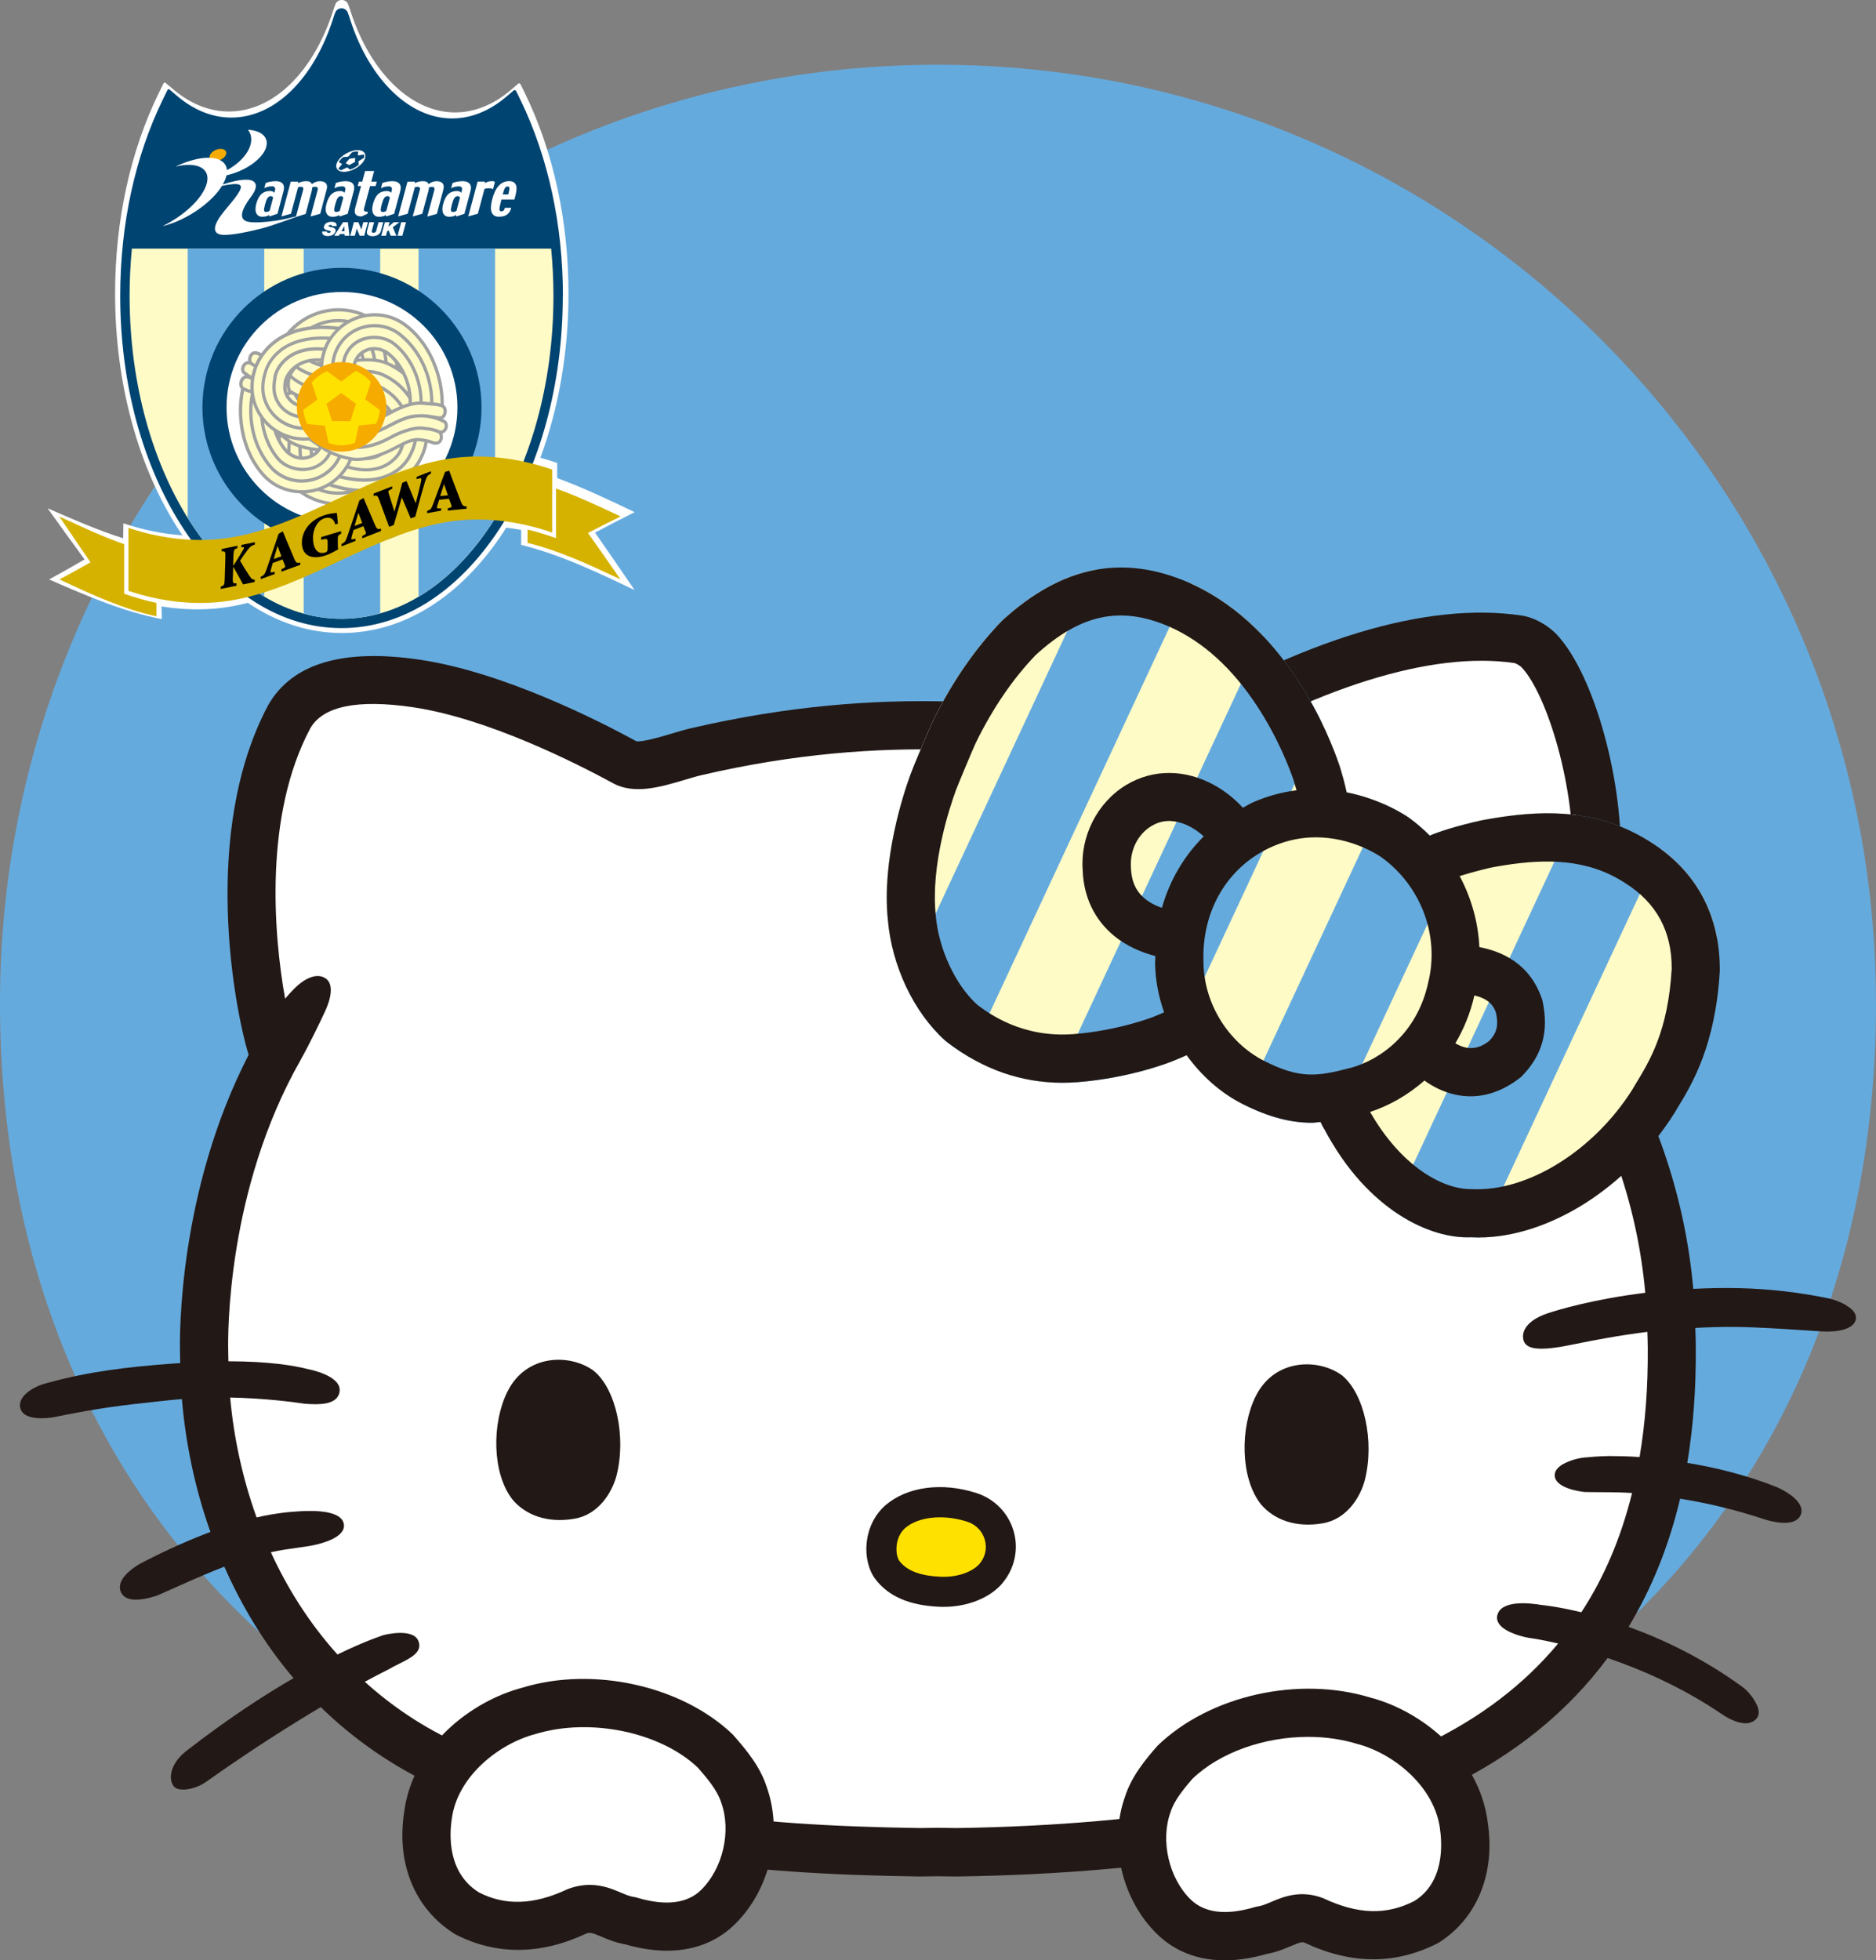 <?xml version="1.0" encoding="UTF-8"?>
<svg id="_レイヤー_2" data-name="レイヤー 2" xmlns="http://www.w3.org/2000/svg" xmlns:xlink="http://www.w3.org/1999/xlink" viewBox="0 0 426.45 445.45">
  <rect x="0" y="0" width="426.45" height="445.45" fill="#808080" stroke="none"/>
  <defs>
    <style>
      .cls-1 {
        fill: none;
      }

      .cls-2 {
        fill: #221815;
      }

      .cls-3 {
        fill: #ffe100;
      }

      .cls-4 {
        fill: #9fa0a0;
      }

      .cls-5 {
        fill: #004471;
      }

      .cls-6 {
        fill: #d5b200;
      }

      .cls-7 {
        fill: #fff;
      }

      .cls-8 {
        fill: #65aadd;
      }

      .cls-9 {
        fill: #f6ab00;
      }

      .cls-10 {
        clip-path: url(#clippath);
      }

      .cls-11 {
        fill: #fffbc7;
      }
    </style>
    <clipPath id="clippath">
      <path class="cls-1" d="M390.94,220.47c.07-12.49-5.34-22.53-15.6-29.03-.69-.44-1.39-.87-2.1-1.27-.77-.43-1.55-.85-2.34-1.22-11.64-5.67-23.69-4.48-34.15-2.53-5.83,1.33-9.45,2.5-11.74,3.46-1.46-1.46-3.03-2.84-4.74-4.07-.97-.67-6.37-4.22-14.15-5.76-.48-2.22-.98-3.96-1.26-4.88-.01-.05-.23-.79-.25-.84-1.29-3.88-4.26-11.63-9.68-19.89-6.8-10.34-15.02-17.72-24.49-21.96-15.15-6.65-29.01-3.93-42.64,8.55-6.19,6.4-11.53,14.18-15.87,23.1-.54,1.12-4.52,10.56-4.96,11.86-1.56,4.27-6.56,19.27-5.14,33.03.89,10.47,5.87,20.97,13,27.42.12.11.54.44.67.53,7.94,6.03,16.67,9.07,25.99,9.07,1.13,0,2.27-.05,3.42-.13,12.05-.93,21.23-4.61,21.51-4.72,1.18-.45,2.22-.93,3.33-1.4,3.32,4.59,7.6,8.48,12.65,11.05,6.29,3.17,11.23,4.29,15.81,4.29.67,0,1.31-.14,1.97-.18.25.54.51,1.09.92,1.73,9.83,18.52,24.19,24.87,33.25,24.47.58.03,1.17.05,1.76.05,15.78,0,33.72-11.18,44.46-28.18l.53-.88c3.53-5.77,8.87-14.5,9.85-31.66Z"/>
    </clipPath>
  </defs>
  <g id="_レイヤー_1-2" data-name="レイヤー 1">
    <g>
      <path class="cls-8" d="M426.45,227.93c0,117.76-84.41,196.43-213.22,196.43S0,345.69,0,227.93,95.46,14.71,213.22,14.71s213.22,95.46,213.22,213.22Z"/>
      <g>
        <g>
          <g>
            <path class="cls-2" d="M419.51,296.49c-1.3-.72-2.84-1.24-3.8-1.44-6.81-1.4-13.64-2.18-20.31-2.33-3.7-.09-7.16,0-10.49.16-1.79-20.11-8.09-39.31-19.27-58.27,1.62-9.72,2.12-22.36,2.53-32.66l.21-5.17c.84-18.75-5.88-43.26-14.38-52.46-2.12-2.29-5.31-4.04-8.13-4.45-21.54-3.21-49.87,5.34-81.73,24.67l-4-.59c-26.18-3.9-58.77-8.75-103.06,1.53-1.4.32-2.95.78-4.54,1.26-2.37.71-6.76,1.98-7.92,1.68-8.49-4.64-30.28-15.71-49.14-18.5-17.53-2.61-29.09.83-34.52,10.31-15.37,28.86-7.65,69.07-4.44,79.47-16,31.01-15.69,63.87-15.6,67.47,0,.84.03,1.72.04,2.58-.84.06-1.6.09-2.48.16-8.93.71-17.8,1.58-28.07,4.44-3.34.92-6.41,3.14-5.81,5.59.47,1.92,2.84,2.34,4.83,2.34,1.54,0,2.85-.25,2.89-.26,10.63-2.17,16.02-2.75,23.47-3.55l3.14-.34c.81-.09,1.61-.13,2.42-.2.81,9.68,2.85,19.99,6.48,30.18-4.44,1.67-9.56,3.89-15.71,7.07-.04.02-3.98,2.08-4.74,4.62-.23.78-.15,1.56.23,2.24.62,1.11,1.92,1.46,3.31,1.46,2.3,0,4.82-.95,4.86-.96,1.84-.81,3.57-1.58,5.21-2.31,3.72-1.66,6.96-3.05,10-4.23,3.93,8.9,9.09,17.53,15.73,25.34-6.84,3.96-15.09,9.33-24.44,16.6-1.94,1.52-3.19,3.45-3.41,5.32-.12,1.04.11,1.99.65,2.67.41.51,1.18.73,2.1.73,1.62,0,3.71-.68,5.14-1.7,10.26-7.27,19.16-12.89,26.15-17.04,7.51,7.31,16.5,13.67,27.22,18.49,35.27,15.84,67.77,19.4,108.95,20l4.04-.06,4.36.06c47.38-.7,84.81-7.46,111.26-20.11,15.35-7.34,27.56-17.24,36.7-29.54,7.64,2.61,16.9,6.62,25.83,12.66,1.14.79,3.45,2.17,5.5,2.17.92,0,1.79-.27,2.47-1.01.29-.3.61-.85.53-1.73-.17-1.86-2.23-4.46-3.56-5.43-9.12-6.66-18.29-10.95-26.01-13.74,5.25-8.67,9.17-18.37,11.72-29.12,5.64.9,12.22,2.35,19.44,4.77.04,0,2.17.71,4.26.71,1.57,0,3.11-.39,3.7-1.78.27-.63.26-1.33-.03-2.02-1.04-2.48-5.39-4.32-5.43-4.33-7.12-2.82-14.12-4.47-20.31-5.49,1.35-8.14,2-16.8,1.93-26,.02-1.57-.07-3.12-.1-4.67,2.94-.16,5.97-.26,9.16-.22,4.96.05,10.48.42,15.35.74,1.52.1,2.99.19,4.4.28,3.19.18,7.1-.41,7.57-2.73.17-.81-.11-2.03-2.36-3.29Z"/>
            <path class="cls-7" d="M354.53,234.62c1.76-9.13,2.29-22.42,2.71-33.11l.22-5.23c.76-16.97-5.67-38.25-11.49-44.55-.51-.56-1.4-.99-1.72-1.06-18.78-2.76-45.27,5.51-74.57,23.31-2.08,1.26-3.22,1.95-5.23,1.65l-5.91-.87c-25.25-3.76-56.69-8.45-98.98,1.36-1.2.27-2.52.68-3.88,1.08-5.38,1.6-11.46,3.43-16.3.79-7.98-4.35-28.38-14.75-45.5-17.28-12.59-1.85-20.45-.25-23.34,4.78-10.47,19.65-8.42,46.45-5.73,61.45.72-.85,1.42-1.62,2.07-2.27,2.63-2.63,5.32-3.6,7.16-2.33,1.91,1.32,1.15,4.66-.08,7.33-1.22,2.65-3.69,7.76-5.63,11.18,0,0,0,.01,0,.02-16.85,29.6-16.54,62.53-16.45,66.2,0,.74.03,1.51.04,2.26,9.31.02,14.99,1,17.89,1.74l.21.05c.06.01,7.62,1.41,7.18,5.04-.39,3.23-4.98,2.99-7.2,2.87l-.82-.06c-2.44-.37-8.96-1.24-16.86-1.4.79,8.79,2.71,18.09,6.01,27.25,4.52-1.04,7.72-1.28,9.83-1.4l.29-.02c2.79-.15,9.39-.25,9.73,3.07.3,2.87-4.87,4.24-7.11,4.7-1.04.21-2.16.36-3.41.53-1.75.24-3.74.52-6.09,1.02,3.77,8.24,8.76,16.15,15.14,23.24,6.63-3.22,10.45-4.39,10.53-4.42.06-.03,6.57-1.68,7.84,1.28,1.09,2.56-1.67,3.92-4.33,5.24-.85.42-1.74.86-2.55,1.35,0,0-.09.05-.26.13-1.03.51-2.75,1.4-5.02,2.62,6.17,5.56,13.32,10.43,21.71,14.2,33.54,15.07,64.84,18.45,104.46,19.04l4.04-.06,4.36.06c44.98-.67,81.88-7.25,106.54-19.04,12.36-5.91,22.38-13.54,30.17-22.9-3.71-.86-5.98-1.18-6.04-1.19-1.42-.14-5.85-1.17-7.34-3.19-.44-.61-.61-1.28-.47-1.94.75-3.62,7.32-2.9,10.09-2.43.35.03,3.75.38,9.03,1.65,5.2-7.94,9.03-16.98,11.53-27.1-2.33-.14-4.2-.17-5.48-.17-2.44.01-5.28-.05-5.28-.05-.74-.07-6.59-.76-6.82-3.68-.03-.39.05-1,.6-1.64,1.31-1.53,4.62-2.39,6.03-2.5l.31-.03c.84-.08,3.07-.3,5.31-.32h.62c1.62,0,3.81.05,6.42.22,1.29-7.68,1.93-15.9,1.86-24.75.01-1.24-.06-2.46-.09-3.69-6.85.85-12.47,1.97-16.3,2.74-1.96.39-3.38.68-4.24.78-1.38.2-2.56.3-3.55.3-2.31,0-3.58-.56-4-1.72-.29-.84-.23-1.74.18-2.59.73-1.52,2.53-2.81,5.19-3.71,2.09-.71,10.2-3.2,22.24-4.68-1.72-19.08-7.86-37.28-18.78-55.31-.7-1.16-.95-2.54-.69-3.87Z"/>
          </g>
          <g>
            <path class="cls-2" d="M115.31,316.3c-3.5,7.1-3.52,18.45,1.21,24.48,2.92,3.45,7.8,5.41,14.09,4.33,5.43-.94,8.52-5.9,9.55-9.85,2.23-8.84-.14-19.68-5.23-23.79-5.36-3.91-15.39-3.82-19.61,4.83Z"/>
            <path class="cls-2" d="M285.41,317.34c-3.5,7.1-3.52,18.45,1.21,24.48,2.92,3.45,7.8,5.41,14.09,4.33,5.43-.94,8.52-5.9,9.55-9.85,2.23-8.84-.15-19.68-5.23-23.79-5.36-3.91-15.39-3.82-19.61,4.83Z"/>
            <g>
              <path class="cls-2" d="M230.45,348.05c-1.17-4.16-4.32-7.43-8.44-8.76-7.86-2.55-15.82-1.48-20.77,2.79-5.16,4.56-5.41,12.65-2.19,16.84,2.99,3.87,7.72,5.9,14.48,6.2.31.01.63.02.94.02,5.41,0,10.44-1.98,13.31-5.27v-.02c2.83-3.28,3.82-7.69,2.67-11.81Z"/>
              <path class="cls-3" d="M219.91,345.8c-2.1-.68-4.24-1.01-6.25-1.01-3.19,0-6.05.84-7.91,2.45-2.45,2.17-2.29,6.18-1.26,7.52,1.68,2.18,4.74,3.34,9.35,3.54,4.27.17,7.46-1.38,8.79-2.9,1.34-1.56,1.79-3.55,1.24-5.49-.54-1.94-2.02-3.48-3.96-4.11Z"/>
            </g>
          </g>
        </g>
        <g>
          <g>
            <path class="cls-2" d="M174.31,406.13c-1.48-4.63-4.48-8.3-7.74-11.99-11.57-11.1-31.76-15.56-47.81-10.64-11.58,3.03-24.94,13.2-26.89,28.3-1.79,11.76,2.42,22.06,11.65,27.76,9.31,4.78,19.42,4.67,29.7-.17.87-.33,1.3-.24,3.57.72,1.42.61,3.17,1.34,5.28,1.7,3.57,1.03,6.76,1.46,9.57,1.46,7.46,0,12.38-3.02,15.44-6.04,7.97-7.84,10.94-20.61,7.23-31.1Z"/>
            <path class="cls-7" d="M163.98,409.72c-.03-.07-.05-.13-.07-.2-.84-2.65-3.05-5.31-5.25-7.82-8.41-8.05-24.41-11.47-36.92-7.67-8.41,2.21-17.79,9.67-19.04,19.29-.55,3.62-1.01,12.25,6.19,16.72,5.93,3.02,12.4,2.87,20-.7,1.9-.75,3.63-1.02,5.19-1.02,2.92,0,5.24.98,6.98,1.72,1.12.47,2.08.88,2.97,1.01.27.04.53.09.78.17,6.51,1.94,11.44,1.34,14.59-1.78,4.91-4.82,6.87-13.3,4.58-19.71Z"/>
          </g>
          <g>
            <path class="cls-2" d="M338.19,414.09c-1.98-15.21-15.33-25.39-26.69-28.34-16.27-4.97-36.47-.53-48.34,10.91-2.82,3.2-5.95,7-7.44,11.65-3.71,10.49-.74,23.27,7.22,31.1,3.07,3.03,8,6.05,15.46,6.05,2.81,0,5.99-.43,9.57-1.46,2.11-.36,3.85-1.1,5.28-1.7,2.29-.98,2.71-1.06,3.23-.88,10.61,5,20.73,5.1,30.44.1,8.83-5.48,13.04-15.78,11.27-27.43Z"/>
            <path class="cls-7" d="M327.35,415.62c-1.27-9.74-10.64-17.21-18.84-19.34-3.53-1.08-7.32-1.6-11.13-1.6-9.92,0-20.02,3.48-26.32,9.53-1.88,2.17-4.1,4.83-4.94,7.48-.02.07-.04.13-.07.2-2.29,6.41-.33,14.89,4.56,19.7,3.17,3.11,8.06,3.72,14.6,1.78.25-.07.51-.13.78-.17.89-.13,1.85-.53,2.97-1.01,2.67-1.14,6.69-2.83,11.82-.85,7.93,3.73,14.41,3.88,20.73.64,6.81-4.24,6.35-12.88,5.82-16.38Z"/>
          </g>
        </g>
        <g>
          <g class="cls-10">
            <g>
              <rect class="cls-8" x="221.2" y="112.63" width="132.75" height="190.62" transform="translate(-22.42 380.69) rotate(-65)"/>
              <g>
                <rect class="cls-11" x="206.73" y="108.56" width="20.14" height="132.75" transform="translate(94.24 -75.23) rotate(25)"/>
                <rect class="cls-11" x="243.73" y="125.82" width="20.14" height="132.75" transform="translate(105 -89.25) rotate(25)"/>
                <rect class="cls-11" x="280.74" y="143.08" width="20.14" height="132.75" transform="translate(115.76 -103.28) rotate(25)"/>
                <rect class="cls-11" x="317.75" y="160.34" width="20.14" height="132.75" transform="translate(126.52 -117.3) rotate(25)"/>
                <rect class="cls-11" x="354.76" y="177.59" width="20.14" height="132.75" transform="translate(137.3 -131.33) rotate(25)"/>
              </g>
            </g>
          </g>
          <path class="cls-1" d="M390.94,220.47c.07-12.49-5.34-22.53-15.6-29.03-.69-.44-1.39-.87-2.1-1.27-.77-.43-1.55-.85-2.34-1.22-11.64-5.67-23.69-4.48-34.15-2.53-5.83,1.33-9.45,2.5-11.74,3.46-1.46-1.46-3.03-2.84-4.74-4.07-.97-.67-6.37-4.22-14.15-5.76-.48-2.22-.98-3.96-1.26-4.88-.01-.05-.23-.79-.25-.84-1.29-3.88-4.26-11.63-9.68-19.89-6.8-10.34-15.02-17.72-24.49-21.96-15.15-6.65-29.01-3.93-42.64,8.55-6.19,6.4-11.53,14.18-15.87,23.1-.54,1.12-4.52,10.56-4.96,11.86-1.56,4.27-6.56,19.27-5.14,33.03.89,10.47,5.87,20.97,13,27.42.12.11.54.44.67.53,7.94,6.03,16.67,9.07,25.99,9.07,1.13,0,2.27-.05,3.42-.13,12.05-.93,21.23-4.61,21.51-4.72,1.18-.45,2.22-.93,3.33-1.4,3.32,4.59,7.6,8.48,12.65,11.05,6.29,3.17,11.23,4.29,15.81,4.29.67,0,1.31-.14,1.97-.18.25.54.51,1.09.92,1.73,9.83,18.52,24.19,24.87,33.25,24.47.58.03,1.17.05,1.76.05,15.78,0,33.72-11.18,44.46-28.18l.53-.88c3.53-5.77,8.87-14.5,9.85-31.66Z"/>
          <path class="cls-2" d="M390.94,220.47c.07-12.49-5.34-22.53-15.6-29.03-.69-.44-1.39-.87-2.1-1.27-.77-.43-1.55-.85-2.34-1.22-11.64-5.67-23.69-4.48-34.15-2.53-5.83,1.33-9.45,2.5-11.74,3.46-1.46-1.46-3.03-2.84-4.74-4.07-.97-.67-6.37-4.22-14.15-5.76-.48-2.22-.98-3.96-1.26-4.88-.01-.05-.23-.79-.25-.84-1.29-3.88-4.26-11.63-9.68-19.89-6.8-10.34-15.02-17.72-24.49-21.96-15.15-6.65-29.01-3.93-42.64,8.55-6.19,6.4-11.53,14.18-15.87,23.1-.54,1.12-4.52,10.56-4.96,11.86-1.56,4.27-6.56,19.27-5.14,33.03.89,10.47,5.87,20.97,13,27.42.12.11.54.44.67.53,7.94,6.03,16.67,9.07,25.99,9.07,1.13,0,2.27-.05,3.42-.13,12.05-.93,21.23-4.61,21.51-4.72,1.18-.45,2.22-.93,3.33-1.4,3.32,4.59,7.6,8.48,12.65,11.05,6.29,3.17,11.23,4.29,15.81,4.29.67,0,1.31-.14,1.97-.18.25.54.51,1.09.92,1.73,9.83,18.52,24.19,24.87,33.25,24.47.58.03,1.17.05,1.76.05,15.78,0,33.72-11.18,44.46-28.18l.53-.88c3.53-5.77,8.87-14.5,9.85-31.66ZM262.41,230.99c-.08.03-8.08,3.2-18.37,4-11.87.91-19.44-4.85-21.88-6.66-5-4.53-8.79-12.66-9.45-20.34-1.18-11.51,3.16-24.52,4.61-28.48.39-1.06,3.95-9.57,4.44-10.59,3.84-7.9,8.52-14.72,13.66-20.06,10.24-9.37,19.41-11.29,30.57-6.38,7.49,3.35,14.15,9.4,19.77,17.96,4.92,7.49,7.54,14.61,8.32,16.9l.28.99c.1.33.23.76.37,1.26-3.12.38-6.39,1.21-9.76,2.67-.86.37-1.62.86-2.44,1.29-1.82-1.99-4.05-3.77-6.3-5.03-6.73-3.79-14.11-3.84-20.25-.13-6.59,4-10.46,11.71-9.86,19.44.23,6.03,2.69,11.16,7.12,14.82,2.87,2.37,6.27,3.78,9.4,4.6,0,.53-.07,1.05-.06,1.58.03,3.82.78,7.6,2.04,11.21-.76.31-1.43.63-2.24.94ZM264.12,206.3c-1.43-.51-2.96-1.24-4.22-2.39-1.79-1.63-2.7-3.75-2.82-6.7-.29-3.87,1.51-7.59,4.61-9.47,2.17-1.32,4.47-1.53,7.04-.66,2.02.68,3.67,1.86,4.9,2.98-4.48,4.46-7.75,9.99-9.5,16.23ZM306.89,242.69c-7.63,2.01-11.53,2.43-19.54-1.62-8.18-4.17-13.72-13.13-13.78-22.46-.43-11.82,5.62-21.89,15.78-26.29,3.44-1.49,6.75-2.05,9.77-2.05,8.05,0,14.03,3.93,14.85,4.49,9.03,6.49,13.34,17.88,10.69,28.51-2.49,11.49-10.8,17.57-17.75,19.43ZM371.63,246.63l-.6,1.01c-8.69,13.74-23.71,23.26-36.56,22.57-6.52.09-15.93-5.16-23.02-17.53,4.14-1.36,8.46-3.71,12.35-7.14,1.96,1.41,4.3,2.61,7,3.2,1.02.22,2.2.38,3.49.38,3.21,0,7.18-.98,11.47-4.38,4.81-4.81,6.43-10.35,4.84-17.49-2.81-8.54-9.53-11.12-14.31-12.03-.27-5.63-1.81-11.14-4.48-16.14,2.05-.65,4.64-1.36,7.15-1.94,8.49-1.57,18.35-2.62,27.19,1.67.59.28,1.14.58,1.7.89.53.3,1.04.61,1.59.96,7.15,4.53,10.61,10.99,10.57,19.46-.82,14.14-4.94,20.88-8.38,26.5ZM335.17,226.2c2.53.61,4.13,1.69,4.89,3.93.65,2.96.13,4.69-1.56,6.43-1.71,1.35-3.44,1.83-5.18,1.51-.94-.17-1.76-.57-2.49-1,1.88-3.16,3.39-6.77,4.33-10.89Z"/>
        </g>
      </g>
    </g>
    <g>
      <path class="cls-7" d="M144.25,116.37c-5.85-2.79-11.66-5.56-17.59-7.73v-3.44c-1.26-.44-2.54-.83-3.82-1.18,4.16-11.28,6.39-24.03,6.39-37.29,0-16.49-3.42-32.21-9.87-45.48l-1.04-2.13c-.11-.1-.25-.17-.39-.21l-1.93,1.64c-3.85,3.27-8.2,5-12.57,5-9.87,0-19.17-8.95-23.68-22.8l-.46-1.41h-.04c-.12-.76-.77-1.35-1.56-1.35s-1.45.59-1.56,1.35h-.04l-.46,1.4c-4.6,13.94-13.65,22.6-23.62,22.6-4.36,0-8.69-1.72-12.53-4.96l-1.95-1.64c-.12.04-.24.09-.34.16l-1.07,2.18c-6.51,13.29-9.96,29.08-9.96,45.64,0,20.44,5.26,39.69,14.81,54.19.16.25.33.49.5.73-4.52-.31-9.04-1.25-13.43-2.73l-.05,3.41c-5.77-1.85-11.44-4.31-17.14-6.81v.03c2.79,3.89,5.58,7.77,8.38,11.59-2.68,1.56-5.38,3.06-8.07,4.54,8.52,3.73,16.96,7.36,25.62,9.01l-.05-2.88c5.35.86,10.76.92,16.02-.02,1.21-.22,2.41-.48,3.6-.79,6.61,4.48,13.85,6.85,21.36,6.85,13.94,0,26.99-8.14,36.73-22.93.22-.33.42-.68.63-1.01,1.14.14,2.27.31,3.4.52v3.4c8.74,2.15,17.22,6.17,25.78,10.26-3-4.38-5.98-8.75-8.99-13.05,2.99-1.6,6-3.13,9.01-4.65v-.04Z"/>
      <g>
        <path class="cls-5" d="M127.93,67.23c0,20.01-5.13,38.85-14.46,53.05-9.51,14.48-22.23,22.45-35.84,22.45s-26.33-7.97-35.84-22.45c-9.32-14.2-14.46-33.04-14.46-53.05,0-16.22,3.36-31.67,9.72-44.69l1.04-2.13c.1-.07.21-.13.34-.16l1.9,1.61c3.75,3.18,7.98,4.86,12.23,4.86,9.73,0,18.56-8.48,23.05-22.13l.45-1.38h.04c.11-.75.75-1.32,1.53-1.32s1.41.57,1.53,1.32h.04l.45,1.39c4.4,13.56,13.47,22.32,23.11,22.32,4.27,0,8.51-1.69,12.27-4.89l1.89-1.6c.14.04.27.12.39.21l1.01,2.08c6.3,12.98,9.64,28.38,9.64,44.52"/>
        <g>
          <path class="cls-11" d="M29.98,56.5c-.34,3.5-.52,7.08-.52,10.73,0,40.53,21.57,73.38,48.17,73.38s48.18-32.86,48.18-73.38c0-3.65-.19-7.23-.52-10.73H29.98Z"/>
          <g>
            <path class="cls-8" d="M69.03,56.5v82.95c2.79.77,5.67,1.17,8.6,1.17s5.94-.42,8.8-1.22V56.5h-17.4Z"/>
            <path class="cls-8" d="M112.54,117.81v-61.31h-17.4v79.11c6.64-3.95,12.57-10.08,17.4-17.81Z"/>
            <path class="cls-8" d="M42.67,56.5v61.21c4.83,7.75,10.75,13.9,17.4,17.87V56.5h-17.4Z"/>
          </g>
        </g>
        <g>
          <g>
            <path class="cls-5" d="M109.46,92.58c0,17.52-14.2,31.72-31.72,31.72s-31.72-14.2-31.72-31.72,14.2-31.72,31.72-31.72,31.72,14.2,31.72,31.72"/>
            <path class="cls-7" d="M103.98,92.58c0,14.49-11.75,26.24-26.24,26.24s-26.24-11.75-26.24-26.24,11.75-26.23,26.24-26.23,26.24,11.74,26.24,26.23"/>
          </g>
          <g>
            <g>
              <path class="cls-4" d="M100.88,95.32s.04.01.05.02c-.1-.05-.2-.1-.31-.15.21-.1.4-.25.55-.46.26-.35.4-.82.4-1.28,0-.32-.06-.63-.2-.9-.12-.24-.29-.43-.49-.57.03-2.2-.26-4.41-.86-6.58-1.35-4.91-3.95-8.96-7.51-11.73-2.68-2.08-6.04-2.89-9.4-2.33-.72-.32-1.47-.59-2.24-.8-5.81-1.56-11.99.47-15.75,5.08-2.77,1.27-4.58,3.06-5.72,4.64-.94-.58-1.61-.51-2.02-.32-.66.3-.94,1.02-.99,1.6-.01.18,0,.34.02.5-.6.03-1.1.42-1.37.91-.16.29-.25.62-.25.95,0,.48.2.95.68,1.22,0,0,0,0,0,0,0,0,0,0,0,0,.08.06.16.11.23.17-.23.06-.44.17-.64.34-.43.39-.68,1.01-.68,1.61,0,.17.02.33.06.49.07.26.2.48.36.66-.46,2.15-.61,4.37-.45,6.62.36,5.08,2.11,9.56,5.07,12.97,2.22,2.56,5.36,4.02,8.76,4.13.65.46,1.33.87,2.05,1.22,5.39,2.67,11.85,1.88,16.44-1.9,5.52-1.3,8.12-5.06,8.77-6.15.91-1.53,1.51-3.1,1.77-4.69.14.03.27.07.4.11,1.25.58,2,.36,2.4.06.59-.43.73-1.19.66-1.76-.02-.18-.07-.34-.12-.48.58-.15.99-.63,1.17-1.16.25-.77.04-1.75-.85-2.05ZM81.51,81.48c.14-.21.31-.42.49-.6.06.18.1.37.15.56-.22.01-.43.03-.64.04ZM71.12,102.42c.22.03.42.06.63.08-.18.18-.38.34-.6.49-.02-.19-.02-.38-.03-.57Z"/>
              <g>
                <path class="cls-11" d="M68.69,103.73c.11,0,.21,0,.32,0,.51-.04.99-.17,1.45-.36-.05-.35-.08-.71-.09-1.07-.59-.11-1.19-.25-1.78-.42,0,.09-.01.17-.01.26,0,.32.03.63.05.94.01.14.01.28.03.42,0,.07.03.15.04.22Z"/>
                <path class="cls-11" d="M65.3,102.16s0-.01,0-.02c0-.36.02-.71.04-1.07,0-.1.01-.21.02-.31,0-.1.02-.21.03-.31-.52-.37-1.02-.77-1.49-1.18-.04.23-.07.46-.1.68.41.79.89,1.52,1.45,2.16.01.02.03.03.04.05Z"/>
                <path class="cls-11" d="M68.81,91.19c.07-.1.15-.2.22-.31-.15-.05-.3-.09-.45-.16-.2-.09-.38-.17-.57-.26.21.32.44.62.68.91.04-.06.08-.13.12-.19Z"/>
                <path class="cls-11" d="M66.1,100.89c-.04.48-.06.95-.06,1.43,0,.17,0,.34.01.51.53.37,1.17.68,1.86.83-.06-.53-.1-1.06-.1-1.59,0-.13.01-.27.02-.4-.61-.21-1.18-.47-1.73-.77Z"/>
                <path class="cls-11" d="M69.24,91.91c.34,0,.67-.04,1.01-.13.35-.1.67-.25.97-.43-.49-.04-.98-.11-1.45-.23-.12.16-.24.32-.35.49-.07.1-.12.2-.19.3Z"/>
                <path class="cls-11" d="M74.18,111.38c.26.06.52.11.78.16.02,0,.04,0,.07.01,1.27.2,2.57.19,3.83-.01-1.28-.23-2.63-.56-4.09-1.04-.44.25-.9.48-1.36.68.16.05.32.09.48.13.1.03.19.06.29.08Z"/>
                <path class="cls-11" d="M80.93,111.81c-2.78.9-5.84.85-8.62-.24-.89.28-1.82.47-2.78.53.34.2.68.4,1.04.58,4.67,2.31,10.18,1.88,14.42-.93-1.23.16-2.58.19-4.06.06Z"/>
                <path class="cls-11" d="M70.64,100.3c-.16-.06-.32-.13-.48-.2-1.59.13-3.19-.05-4.71-.53.2.15.38.3.59.45,1.83,1.14,4.28,1.61,6.26,1.8.05-.08.09-.16.14-.24-.06-.04-.11-.07-.16-.11-1.33-.87-1.55-1.03-1.64-1.16Z"/>
                <path class="cls-11" d="M66.33,89.62c-.24.07-.47.13-.71.19.53.96,1.41,1.64,2.44,1.94-.47-.57-.89-1.19-1.25-1.87-.16-.09-.32-.17-.47-.26Z"/>
                <path class="cls-11" d="M94.77,100.28c-.24,1.24-.73,2.52-1.49,3.86-1.02,1.79-5.18,7.38-16.08,4.55-.02.02-.04.04-.06.05-.01.01-.03.02-.04.03-.23.22-.48.43-.73.63-.24.2-.5.38-.75.55,12.97,4,18.25-3.47,19.19-5.04.87-1.46,1.43-2.95,1.68-4.46-.27-.05-.55-.1-.89-.14-.28-.04-.56-.04-.83-.03Z"/>
                <path class="cls-11" d="M73.65,102.4c-.06-.05-.29-.22-.58-.41-.15.28-.33.55-.55.8-.85.97-2.11,1.59-3.47,1.69-1.91.14-3.55-.92-4.37-1.87-1.12-1.29-1.97-2.89-2.51-4.65-.8-.55-1.52-1.2-2.16-1.91.46,3.03,1.66,5.81,3.47,7.94,1.33,1.57,3.66,2.47,5.92,2.31,1.72-.12,3.26-.88,4.35-2.13.33-.38.61-.8.83-1.25-.28-.15-.57-.28-.84-.44-.02-.01-.07-.06-.09-.07Z"/>
                <path class="cls-11" d="M79,106.5c-.23.36-.5.7-.77,1.04-.08.1-.16.21-.24.31-.05.06-.11.11-.16.16-.01.01-.02.03-.03.04,10.07,2.45,13.89-2.64,14.83-4.29.67-1.18,1.11-2.3,1.35-3.39-.68.14-1.36.41-2.06.74-.13.41-.28.82-.44,1.24-.35.92-1.48,2.55-3.52,3.65-.07.04-.14.07-.21.1-.19.1-.39.2-.59.28-.13.05-.28.1-.41.15-.16.06-.31.12-.48.17-.17.05-.36.09-.54.13-.15.04-.29.08-.44.11-.21.04-.43.06-.65.09-.14.02-.28.05-.43.06-.24.02-.5.02-.76.03-.14,0-.26.02-.4.01-.28,0-.58-.03-.88-.05-.13-.01-.25,0-.38-.02-.33-.04-.69-.1-1.04-.17-.1-.02-.2-.03-.31-.05-.39-.08-.79-.19-1.2-.3-.08-.02-.15-.04-.24-.06Z"/>
                <path class="cls-11" d="M69.46,107.04c-2.49.18-5.06-.83-6.54-2.57-2.14-2.52-3.47-5.89-3.78-9.53-.73-1.03-1.29-2.18-1.68-3.41,0,0,0,0,0,0-.05.54-.07,1.09-.08,1.63,0,.11,0,.21,0,.32,0,.42.02.84.04,1.26,0,.02,0,.04,0,.06.07.94.21,1.86.39,2.76.66,3.2,2.05,6.09,4.11,8.43.31.34.65.65,1,.93,1.49,1.21,3.34,1.92,5.3,2,.35.01.7,0,1.05-.02,2.42-.17,4.62-1.28,6.21-3.11.52-.6.94-1.25,1.28-1.94-.52-.18-1.03-.38-1.52-.61-.25.5-.56.96-.93,1.39-1.21,1.4-2.94,2.25-4.86,2.39Z"/>
                <path class="cls-11" d="M77.42,107.36c.45-.52.84-1.07,1.19-1.64.03-.05.05-.09.08-.14.2-.35.38-.7.54-1.07-.59-.12-1.17-.26-1.74-.43-.38.79-.85,1.53-1.44,2.21-1.72,1.98-4.1,3.17-6.72,3.36-3.05.22-5.95-.93-7.96-3.16-2.75-3.14-4.37-7.16-4.69-11.64-.04-.5-.05-1.01-.05-1.51,0-1.31.14-2.6.38-3.86,0-.04-.01-.08-.02-.12-.51-.14-1-.29-1.4-.51-.03,0-.06-.02-.09-.03-.29,1.46-.45,2.95-.45,4.46,0,.56.02,1.13.06,1.69.35,4.91,2.04,9.25,4.89,12.54,2.34,2.71,5.79,4.11,9.46,3.85,3.1-.22,5.93-1.64,7.97-4Z"/>
                <path class="cls-11" d="M90.78,102.09c.06-.16.12-.32.18-.48-.14.07-.27.14-.41.21l-1.58.81c-.56.27-1.29.59-2.1.9-1.03.61-2.33,1.05-3.92,1.07-.9.14-1.8.2-2.68.12-.1-.01-.2-.04-.3-.06-.18.4-.37.8-.58,1.18,7.29,2.08,10.74-2.08,11.38-3.74Z"/>
                <path class="cls-11" d="M72.84,82.17c-.42-.03-.82-.02-1.21,0,.09.04.17.08.27.12.3-.04.61-.06.93-.08,0-.01,0-.03,0-.04Z"/>
                <path class="cls-11" d="M57.98,82.73c.21-.49.53-1.12.99-1.83-.52-.3-.97-.41-1.28-.26-.37.17-.53.63-.55.98-.03.36.07.6.17.67.22.17.45.32.68.45Z"/>
                <path class="cls-11" d="M65.15,87.54c-.04.46-.03.93.1,1.4.02.06.05.12.07.18.06-.01.12-.03.18-.05-.03-.03-.06-.05-.08-.1l-.13-.41c-.1-.35-.13-.69-.14-1.03Z"/>
                <path class="cls-11" d="M55.81,88.15s.07.02.1.04c.29.16.63.28,1.01.39-.04-.76-.01-1.52.09-2.29-.33-.12-.67-.25-.67-.25-.28-.1-.54-.05-.77.16-.34.31-.52.91-.4,1.35.08.32.3.53.64.6Z"/>
                <path class="cls-11" d="M55.84,84.49s.03.02.05.03c.37.3.81.59,1.27.85.13-.65.31-1.3.54-1.95-.27-.15-.54-.32-.81-.52-.71-.38-1.13.28-1.2.42-.18.33-.29.91.15,1.16Z"/>
                <path class="cls-11" d="M84.73,81.44s0-.07-.02-.1c-.11-.57-.27-1.12-.45-1.66-.1.02-.21.03-.31.06-.5.14-.95.36-1.35.64.11.34.21.68.3,1.03.6-.01,1.22,0,1.84.06,0,0,0-.02,0-.02Z"/>
                <path class="cls-11" d="M79.82,93.96c-.24.41-.5.81-.77,1.18.5.2,1.02.36,1.54.47,1.02-1.12,1.9-2.39,2.6-3.8.17-.34.33-.69.48-1.05.06-.15.11-.3.17-.46-.56-.14-1.13-.22-1.7-.24,0,.02-.01.03-.02.05-.56,1.35-1.31,2.57-2.2,3.65-.03.06-.06.13-.1.19Z"/>
                <path class="cls-11" d="M89.79,82.41c-.56-.69-1.17-1.31-1.84-1.83-.02-.01-.04-.02-.05-.04.11.56.19,1.12.24,1.69.58.26,1.14.55,1.68.86,0-.23-.02-.46-.03-.69Z"/>
                <path class="cls-11" d="M87.9,92.95c-.38-.43-.78-.83-1.21-1.17-.03.07-.05.14-.08.21-.17.4-.35.79-.54,1.18-.18.36-.37.72-.57,1.07,0,0,0,.02-.02.03-.17.31-.36.6-.55.9.83-.29,1.64-.67,2.43-1.08.19-.37.37-.75.53-1.13Z"/>
                <path class="cls-11" d="M87.01,80.03c-.58-.26-1.26-.43-1.96-.43.2.63.34,1.28.46,1.93.63.08,1.25.23,1.85.42-.08-.65-.2-1.29-.34-1.91Z"/>
                <path class="cls-11" d="M86.06,91.34c-.45-.3-.92-.57-1.42-.79-.03-.01-.06-.02-.09-.03-.07.17-.12.35-.19.52-.73,1.74-1.71,3.3-2.88,4.67.8.04,1.58-.04,2.34-.22.82-1.17,1.54-2.44,2.11-3.8.05-.12.09-.24.14-.36Z"/>
                <path class="cls-11" d="M77.77,73.27c-.14-.01-.27-.03-.41-.03-.21,0-.42,0-.63,0-.08,0-.16,0-.25,0-.25,0-.51.03-.76.05-.04,0-.07,0-.11,0-1.02.11-2.01.36-2.97.72,1.33-.04,2.78.03,4.34.22.38-.34.79-.65,1.22-.94-.15-.02-.3-.02-.45-.03Z"/>
                <path class="cls-11" d="M79.19,72.69c.81-.45,1.69-.81,2.62-1.07-.37-.13-.75-.26-1.13-.36-5.03-1.35-10.34.14-13.95,3.73,1.15-.38,2.45-.68,3.89-.84,2.55-1.46,5.57-2.01,8.57-1.46Z"/>
                <path class="cls-11" d="M80.92,84.13c1.76-.19,3.95-.2,5.82.5,0,0,0,0,0,0,.4.16.78.34,1.14.53.07.04.15.07.22.11.35.19.68.38,1,.58.05.03.1.07.15.1.31.2.6.41.88.62.02.02.04.03.06.04.3.23.58.47.85.71.03.02.05.05.08.07.61.56,1.14,1.14,1.59,1.69-.08-.53-.19-1.06-.33-1.59-.23-.83-.53-1.63-.89-2.38-1.16-.92-2.45-1.7-3.89-2.33-2.02-.76-4.52-.74-6.5-.53-.22.58-.27,1.22-.17,1.86Z"/>
                <path class="cls-11" d="M70.27,82.34c-.92.19-1.69.53-2.35.93,0,0,0,0-.01,0,0,0,0,0,0,0,.72.54,1.47.87,2.22,1.18l.51.21c.62.27,1.39.4,2.2.46-.07-.54-.11-1.08-.11-1.61,0-.07,0-.13.01-.2-.37-.07-.74-.17-1.11-.33-.56-.24-.99-.45-1.36-.65Z"/>
                <path class="cls-11" d="M72.77,89.81c.21-.36.35-.75.44-1.15-.87,0-1.77-.09-2.72-.33-.19-.05-.39-.1-.58-.16-.13-.04-.25-.09-.38-.14-.06-.02-.12-.04-.18-.07-1.14-.44-2.3-1.13-3.28-1.96-.02.07-.05.15-.06.22-.06.38-.11.78-.11,1.18,0,.32.03.64.12.96,0,0,.04.13.08.23.77.49,1.68.97,2.79,1.45,1.01.44,2.12.6,3.25.61.24-.25.47-.53.65-.84Z"/>
                <path class="cls-11" d="M89.06,93.19c.59-.31,1.2-.6,1.83-.86-1.32-1.95-3.1-3.41-5.4-4.41-.11-.04-.23-.07-.35-.11-.19-.06-.38-.13-.58-.18-.02,0-.04,0-.06-.01-.91-.21-1.84-.27-2.78-.22-.1,0-.21.02-.32.03.02.63,0,1.26-.07,1.88,1.19-.03,2.38.1,3.57.55,1.62.7,3,1.83,4.14,3.33Z"/>
                <path class="cls-11" d="M73.31,87.81c0-.35-.05-.71-.14-1.05-.08-.29-.14-.57-.2-.86-.95-.06-1.87-.22-2.63-.54l-.5-.21c-.82-.34-1.67-.71-2.49-1.36-.43.45-.77.95-1.02,1.47,1.26,1.12,2.89,2.02,4.33,2.36.91.23,1.77.32,2.64.31,0-.04,0-.07,0-.11Z"/>
                <path class="cls-11" d="M92.87,91.62c0-.34,0-.69-.02-1.04-1.15-1.73-3.13-3.92-6.38-5.25-1.57-.59-3.56-.65-5.42-.46.15.6.25,1.21.31,1.81,1.48-.11,2.95,0,4.4.54,2.5,1.08,4.41,2.68,5.82,4.82.42-.16.85-.3,1.28-.42Z"/>
                <path class="cls-11" d="M58.04,90.91c.82,2.97,2.75,5.45,5.43,6.98,2.68,1.52,5.8,1.91,8.77,1.1,2.95-.81,5.41-2.73,6.93-5.4,1.53-2.7,1.92-5.84,1.1-8.83-.68-2.49.85-5.02,3.49-5.74,1.85-.51,3.66.21,4.66.98,2.22,1.72,3.83,4.25,4.68,7.32.36,1.31.54,2.64.54,3.95,0,.06,0,.12,0,.17.57-.12,1.14-.2,1.72-.21,0-.07,0-.14,0-.2,0-.17,0-.35-.02-.52-.02-.25-.04-.49-.07-.74-.02-.16-.03-.32-.05-.48-.04-.28-.09-.55-.13-.83-.02-.13-.04-.26-.07-.39-.08-.4-.18-.8-.28-1.2-.95-3.46-2.87-6.46-5.4-8.46-.4-.32-.86-.58-1.35-.8-1.47-.63-3.26-.76-4.91-.31-2.84.78-4.63,3.18-4.68,5.97,0,.43.03.87.11,1.31.04.22.09.44.15.67.7,2.54.37,5.2-.93,7.48-.23.41-.5.78-.78,1.15-1.29,1.68-3.08,2.89-5.16,3.47-2.62.72-5.28.31-7.47-.94-.8-.45-1.53-1.02-2.18-1.68-.02-.02-.04-.03-.06-.05-.34-.35-.64-.73-.92-1.13-.65-.91-1.16-1.94-1.47-3.07,0,0,0-.01,0-.02-.09-.33-.16-.67-.21-1.02-.01-.08-.02-.16-.03-.24-.04-.34-.07-.69-.07-1.05,0-.02,0-.04,0-.06,0-.07,0-.14.01-.21,0-.2.01-.4.03-.6,0-.11.02-.22.03-.33.02-.19.05-.39.08-.58.02-.12.04-.23.06-.35.04-.21.09-.42.14-.63.03-.11.05-.21.08-.32.08-.29.17-.59.27-.9,0-.02.01-.05.02-.07.65-1.96,3.63-8.25,14.87-7.61.39-.56.83-1.08,1.31-1.56-13.51-1.39-17.23,6.99-17.84,8.71-.89,2.52-1.02,4.97-.38,7.29Z"/>
                <path class="cls-11" d="M82.87,76.58c2.41-.66,5.12-.17,6.92,1.24,2.65,2.09,4.66,5.23,5.65,8.84.41,1.5.63,3.05.65,4.59.17.01.34,0,.51.03l1.19.11s0-.06,0-.09c0-.29-.01-.57-.03-.86,0-.14-.02-.29-.03-.43-.02-.29-.05-.57-.09-.86-.02-.14-.03-.28-.05-.42-.04-.31-.1-.61-.16-.91-.02-.12-.04-.24-.07-.35-.09-.42-.19-.84-.3-1.25-1.15-4.17-3.43-7.66-6.61-10.1-.74-.55-1.55-.96-2.4-1.25-1.7-.59-3.56-.66-5.38-.16-3.92,1.08-6.53,4.59-6.66,8.46,0,.3,0,.6.01.9.04.6.14,1.21.31,1.81.19.69.27,1.39.25,2.08-.03.93-.23,1.85-.62,2.71-.1.22-.2.43-.32.64-.99,1.73-2.6,2.98-4.56,3.52-.73.2-1.46.29-2.19.28-1.21-.02-2.38-.34-3.43-.94-1.63-.93-2.81-2.45-3.32-4.29-.15-.55-.22-1.1-.23-1.65-.02-.91.11-1.83.27-2.76.04-.24.12-.54.25-.87,0-.02.02-.04.03-.06.06-.15.12-.3.19-.46.04-.08.09-.17.13-.26.05-.1.1-.2.16-.3,1.32-2.28,4.46-5.12,10.66-4.55.24-.62.54-1.2.88-1.77-10.36-.42-13.11,5.31-13.7,7.11-.74,2.24-.87,4.18-.39,5.94.91,3.33,3.57,5.71,6.71,6.45.29.07.58.12.87.16,1.17.16,2.39.08,3.6-.25,2.34-.64,4.28-2.16,5.48-4.26,1.2-2.11,1.51-4.57.86-6.92-.34-1.22-.35-2.45-.1-3.58.55-2.49,2.4-4.56,5.04-5.29Z"/>
                <path class="cls-11" d="M74.13,79.73c-.03.09-.06.18-.08.27-.36,1.13-.57,2.31-.57,3.52,0,1,.13,2.03.41,3.04.11.41.17.83.17,1.25,0,.82-.21,1.63-.64,2.37-.65,1.15-1.71,1.97-2.97,2.32-2.56.71-5.22-.81-5.93-3.37-.24-.86-.14-1.68-.03-2.44.28-1.84,2.79-5.63,8.42-5.26.1-.57.25-1.12.42-1.66,0-.02,0-.04.01-.05-7.55-.61-10.12,4.14-10.42,5.89-.14.83-.26,1.64-.26,2.44,0,.55.06,1.1.2,1.64.45,1.65,1.51,3.01,2.97,3.84,1.51.86,3.31,1.06,5.06.58,1.76-.48,3.22-1.61,4.1-3.17.11-.19.2-.38.29-.57.61-1.35.73-2.86.33-4.29-1.44-5.23,1.64-10.66,6.86-12.09,1.84-.51,3.73-.48,5.48.05,1.05.32,2.05.82,2.95,1.49,3.31,2.54,5.69,6.17,6.88,10.49.49,1.79.74,3.62.75,5.43.54.04,1.05.1,1.5.24.04,0,.07.02.11.02,0-2.04-.28-4.09-.83-6.11-1.31-4.75-3.81-8.67-7.25-11.34-2.83-2.2-6.48-2.9-10.03-1.92-3.83,1.05-6.68,3.91-7.9,7.39Z"/>
                <path class="cls-11" d="M99.64,98.48s0,0,0,0c-.73-.36-1.46-.52-2.17-.63-.24-.04-.47-.07-.7-.1l-.55-.07c-2.15-.3-5.45,1.02-7.13,1.98-.34.19-.95.52-1.73.88-1.72.77-4.28,1.66-6.66,1.44-.31-.04-.63-.09-.93-.14-.28-.05-.56-.11-.83-.18-.02,0-.04,0-.06-.01-1.79-.45-3.46-1.23-5-2.32-.47.2-.95.38-1.43.51-.3.08-.64.14-.97.2.3.21.82.55,1.23.82,1.01.66,1.33.89,1.47,1.01,1.84,1.08,3.94,1.8,6.21,2.12,2.98.28,6.47-1.14,8.28-2.02l1.56-.8c1.9-1,3.55-1.87,5.5-1.59.94.13,1.58.26,2.18.45.76.35,1.35.41,1.7.16.33-.24.39-.72.35-1.07-.04-.36-.19-.58-.3-.62Z"/>
                <path class="cls-11" d="M99.85,92.41c-.5-.16-1.11-.2-1.82-.24l-1.54-.14c-2.74-.39-5.58,1-8.03,2.32-2.23,1.21-4.63,2.36-7.39,2.1-.84-.12-1.65-.36-2.44-.68-.45.55-.94,1.04-1.47,1.5,1.19.58,2.48,1.01,3.87,1.21,2.6.24,4.97-.86,7.37-2.12,1.91-1,3.44-1.74,5.17-2.07.58-.11,1.17-.17,1.82-.18,1.18-.04,2.03.1,3.1.28,0,0,1.35.21,1.35.21.3.05.55-.06.73-.3.28-.37.33-.99.13-1.4-.15-.3-.4-.45-.75-.46-.04,0-.07,0-.11-.02Z"/>
                <path class="cls-11" d="M100.64,96.03s-.04-.01-.06-.02c-1.44-.76-3.47-1.21-5.17-1.15-2.41.04-4.2.89-6.66,2.17-2.51,1.31-4.99,2.46-7.81,2.2-1.6-.23-3.08-.71-4.42-1.42-.58.43-1.2.81-1.85,1.13,1.85,1.24,3.9,2.03,6.1,2.3,2.58.24,5.79-.99,7.95-2.22,1.53-.87,5.09-2.43,7.61-2.07l.54.07c.97.12,1.98.26,3.05.77.77.23,1.05-.5,1.1-.65.12-.36.11-.95-.37-1.11Z"/>
              </g>
            </g>
            <g>
              <path class="cls-9" d="M77.65,82.29c-5.61,0-10.17,4.56-10.17,10.17s4.56,10.17,10.17,10.17,10.17-4.56,10.17-10.17-4.56-10.17-10.17-10.17"/>
              <path class="cls-3" d="M81.55,96.71l-.86,3.93c-.95.35-1.97.55-3.04.55s-2.01-.19-2.93-.52l-.89-3.94-3.98-.37c-.5-.98-.81-2.07-.9-3.23l3.18-2.31-1.26-3.88c.92-1.13,2.11-2.03,3.48-2.59l3.21,2.34,3.27-2.38c1.37.54,2.56,1.41,3.49,2.51h-.02l-1.28,3.94,3.33,2.42c-.1,1.11-.4,2.17-.88,3.12l-3.93.39Z"/>
              <polygon class="cls-9" points="75.49 95.69 74.21 91.75 77.56 89.31 80.92 91.75 79.64 95.69 75.49 95.69"/>
            </g>
          </g>
        </g>
        <g>
          <g>
            <path class="cls-6" d="M125.52,121.01c-7.87-2.69-16.14-3.71-24.08-2.37-8.16,1.39-16.1,5-24.08,8.75-7.99,3.76-15.92,7.44-24.08,8.93-7.93,1.45-16.21.57-24.08-2.05v-14.31c7.87,2.61,16.15,3.5,24.08,2.05,8.16-1.49,16.09-5.18,24.08-8.93,7.99-3.75,15.92-7.36,24.08-8.75,7.94-1.34,16.21-.32,24.08,2.37v14.31Z"/>
            <path class="cls-6" d="M141.04,117.34c-4.87-2.29-9.71-4.57-14.65-6.33v11.27c-2.15-.76-4.3-1.43-6.47-1.95v3.04c7.15,1.73,14.1,4.98,21.11,8.27-2.45-3.53-4.9-7.05-7.36-10.53,2.45-1.29,4.91-2.52,7.37-3.75v-.03Z"/>
            <path class="cls-6" d="M28.23,134.93v-11.27c-4.97-1.73-9.83-4-14.73-6.3v.03c2.36,3.49,4.71,6.96,7.08,10.39-2.34,1.34-4.71,2.62-7.06,3.89,7.32,3.44,14.57,6.78,22.04,8.38v-3.04c-2.45-.53-4.9-1.24-7.32-2.08"/>
          </g>
          <g>
            <path d="M52.92,131.04c-.05,1.51.04,1.59.85,1.51l-.02.55-3.57.73.02-.55c.75-.24.84-.35.89-1.86l.14-4.61c.05-1.51-.04-1.59-.84-1.51l.02-.55,3.57-.73-.02.54c-.76.24-.85.36-.9,1.87l-.06,2.18c.87-1.32,1.6-2.5,2.29-3.7.17-.28.3-.59,0-.57l-.43.03.02-.54,3.07-.63-.02.55c-.66.22-1.01.36-1.63,1.2-.64.85-1.23,1.69-1.73,2.47.67,1.18,1.39,2.31,2.07,3.34.59.88.79.98,1.26.95l-.02.55-2.63.54c-.41-.81-1.43-2.64-2.22-3.99h-.02s-.07,2.24-.07,2.24Z"/>
            <path d="M63.96,129.36l.41-.2c.5-.25.53-.4.35-.82l-.49-1.21-2.23.81-.41,1.45c-.18.65-.18.78.45.63l.4-.1v.53l-3.17,1.15v-.53c.69-.35.9-.47,1.35-1.78l2.72-8.01.94-.53.93,2.23c.58,1.41,1.17,2.8,1.69,4,.43,1.03.68,1.01,1.35.85v.53l-4.27,1.55v-.53ZM62.23,127.03l1.74-.63-.86-2.29h-.04s-.84,2.92-.84,2.92Z"/>
            <path d="M76.21,119.2c-.41-1.67-1.54-1.7-2.42-1.44-1.44.43-2.64,2.22-2.64,4.54,0,2.11.9,3.81,2.77,3.25.34-.1.56-.27.56-.91v-1.31c0-.91-.05-.99-1.48-.67v-.61l4.54-1.36v.61c-.69.33-.75.39-.75,1.34v.98c0,.49.01.92.08,1.21-.84.48-1.94,1.12-3.07,1.46-3.25.97-5.18-.21-5.18-2.98,0-3.11,2.47-5.46,5.37-6.32,1.05-.31,2.12-.4,2.6-.42.04.45.11,1.14.22,2.41l-.6.22Z"/>
            <path d="M82.33,121.8l.41-.21c.5-.26.53-.41.35-.83l-.49-1.19-2.23.87-.41,1.46c-.18.65-.18.79.45.61l.39-.11v.53l-3.17,1.23v-.53c.69-.37.9-.5,1.35-1.82l2.72-8.09.94-.56.93,2.21c.58,1.39,1.17,2.77,1.69,3.95.44,1.01.68.99,1.35.81v.53l-4.27,1.66v-.53ZM80.6,119.52l1.74-.68-.86-2.26h-.04s-.84,2.94-.84,2.94Z"/>
            <path d="M89.17,111.04l-.43.23c-.5.26-.55.38-.38.87l1.29,4.06h.03s1.78-6.5,1.78-6.5l.95-.37,2.07,4.98h.03c.48-1.79.98-3.9,1.17-4.76.18-.84.14-.98-.45-.82l-.52.15v-.53l3.25-1.27v.53c-.76.41-.88.49-1.35,1.87-.07.2-1.11,3.74-2.2,7.92l-1.05.41-2-4.74h-.03s-1.82,6.24-1.82,6.24l-1.05.41-2.3-6.24c-.37-.98-.61-.94-1.24-.78v-.53l4.24-1.66v.53Z"/>
            <path d="M101.8,115.5l.41-.1c.5-.12.53-.26.35-.73l-.49-1.34-2.23.23-.41,1.27c-.18.62-.18.75.45.71l.39-.03v.53l-3.17.57v-.53c.69-.22.9-.31,1.35-1.53l2.72-7.31.94-.29.92,2.48c.58,1.56,1.17,3.1,1.69,4.44.43,1.14.68,1.18,1.34,1.2v.53l-4.27.43v-.53ZM100.07,112.73l1.74-.18-.86-2.51h-.04s-.84,2.69-.84,2.69Z"/>
          </g>
        </g>
        <g>
          <g>
            <path class="cls-7" d="M82.93,34.87h0c-.53-.99-2.34-1-4.13-.04-1.78.96-2.76,2.48-2.23,3.47.53.98,2.34,1,4.13.04,1.16-.63,2.04-1.55,2.3-2.4.12-.4.1-.77-.07-1.07M80.55,38.07c-.33.18-.66.32-.99.43l-.64-.51-1.39.66c-.26-.08-.43-.18-.58-.35l.88-1.03-.78-.46c.22-.35.52-.7.92-1.04l1.23-.15.82-.96c.5-.16.94-.22,1.36-.21l-.05.92,1.39-.18c.03.11.04.14.04.26s-.02.25-.06.39c0,0-1.3.79-1.3.79l.08.81c-.28.22-.59.43-.93.62"/>
            <g>
              <path class="cls-9" d="M51.09,34.09c.61.44.41,1.31-.45,1.93-.86.62-2.04.77-2.65.32-.61-.44-.41-1.31.45-1.93.86-.62,2.04-.77,2.65-.32"/>
              <path class="cls-7" d="M106.75,41.76c-.31-.4-.83-.59-1.55-.59-.41,0-.81.03-1.2.1-.39.06-.77.17-1.13.32l-.32,1.19c.32-.16.61-.27.88-.33.27-.06.56-.1.89-.1.3,0,.51.08.62.25.11.16.13.38.06.66l-.15.57c-.06-.12-.18-.22-.35-.3-.17-.08-.38-.12-.62-.12-.81,0-1.47.24-1.98.71-.51.47-.89,1.21-1.16,2.22-.25.91-.24,1.63.02,2.14.26.52.7.78,1.33.78.34,0,.64-.03.89-.1.26-.07.47-.16.65-.3l.11.33,1.83-.61,1.38-5.16c.19-.71.13-1.26-.18-1.65M103.75,47.91c-.08.07-.19.13-.34.18-.15.05-.3.08-.44.08-.26,0-.42-.11-.46-.33-.04-.22.04-.71.24-1.47.18-.66.36-1.12.56-1.39.2-.27.44-.41.72-.41.17,0,.29.04.38.11.09.07.13.18.14.31l-.78,2.91ZM117.25,41.98c-.23-.54-.73-.82-1.52-.82-.92,0-1.69.34-2.33,1.02-.64.68-1.14,1.69-1.49,3.02-.36,1.34-.41,2.35-.15,3.03.26.68.81,1.02,1.66,1.02.77,0,1.38-.16,1.84-.49.46-.33.78-.84.96-1.54h-1.44c-.08.3-.18.51-.31.63-.13.12-.29.18-.49.18-.29,0-.44-.16-.45-.48,0-.32.15-1.06.46-2.22h2.94l.24-.89c.29-1.09.33-1.91.1-2.45M115.54,44.19h-1.26c.2-.75.37-1.24.51-1.47.14-.23.34-.34.6-.34s.41.13.42.38c0,.26-.08.73-.27,1.42M60.06,42.77c.32-.16.61-.27.88-.33.27-.06.56-.1.89-.1.3,0,.51.08.62.25.11.16.13.38.06.66l-.15.57c-.06-.12-.18-.22-.35-.3s-.38-.12-.62-.12c-.81,0-1.47.24-1.98.71-.51.47-.89,1.21-1.16,2.22-.24.91-.24,1.63.02,2.14.26.52.7.78,1.33.78.34,0,.64-.03.89-.1.26-.07.48-.16.65-.3l.11.33,1.83-.61,1.37-5.16c.19-.71.13-1.26-.18-1.65-.31-.4-.83-.59-1.55-.59-.41,0-.82.03-1.2.1-.39.06-.77.17-1.13.32l-.32,1.19ZM61.27,47.91c-.08.07-.19.13-.34.18-.15.05-.3.08-.44.08-.26,0-.42-.11-.46-.33-.05-.22.03-.71.24-1.47.18-.66.36-1.12.56-1.39.2-.27.44-.41.72-.41.16,0,.29.04.38.11.09.07.13.18.14.31l-.78,2.91ZM74.07,41.64c-.29-.32-.76-.47-1.4-.47-.29,0-.6.07-.94.19-.33.13-.61.29-.83.48-.11-.24-.26-.41-.45-.51-.2-.11-.49-.16-.89-.16-.34,0-.66.04-.96.12-.29.08-.56.19-.81.33l-.04-.35h-1.65l-2.12,7.91,2.16-.61,1.62-6.01c.1-.04.19-.06.29-.08.1-.01.2-.02.31-.02.25,0,.42.05.51.16.09.11.1.28.04.52l-1.62,6.04c-1.57.39-3.31.81-4.87,1.01-2.24.29-4.33.47-5.82.24-1.33-.2-1.74-.96-1.54-2.03.2-1.01.95-2.3,1.99-3.68,2.03-2.68,1.04-3.88-1.01-3.88-1.57,0-3.09.33-5.4,1.08.42-.73.71-1.43.85-2.08.14-.03.28-.06.43-.1,4.72-1.21,8.62-4.39,8.72-7.1.07-1.86-1.67-3.01-4.29-3.16.52.64.79,1.43.76,2.35-.09,2.47-2.37,5.15-5.52,6.83-.06-.81-.42-1.5-1.11-2-2.01-1.46-6.26-.89-10.56,1.19,2.58-.61,4.81-.52,6.12.43,2.66,1.94.42,6.71-5.01,10.66-1.32.96-2.72,1.79-4.1,2.46,2.7-.64,5.77-2.05,8.54-4.07,2.26-1.64,3.97-3.43,5-5.1,1.67-.34,3.36-.6,4.02-.22,1.03.61-1.1,3.06-3.46,5.9-1.26,1.52-2.06,2.87-2.16,3.86-.1,1.04.59,1.66,2.35,1.61,2.1-.06,4.93-.63,8.05-1.41,3.23-.81,6.91-2.4,10.21-3.35l1.42-5.39c.03-.11.05-.23.06-.35.01-.13.01-.22,0-.3.17-.05.31-.09.42-.1.1-.02.22-.02.36-.02.21,0,.35.07.43.2.08.13.1.29.05.48l-1.62,6.05,2.19-.61,1.47-5.54c.16-.61.1-1.08-.19-1.39M78.67,41.17c-.41,0-.82.03-1.2.1-.39.06-.77.17-1.13.32l-.32,1.19c.32-.16.61-.27.88-.33.27-.06.56-.1.89-.1.3,0,.51.08.62.25.11.16.13.38.06.66l-.15.57c-.06-.12-.18-.22-.35-.3-.17-.08-.38-.12-.62-.12-.81,0-1.47.24-1.98.71-.51.47-.89,1.21-1.16,2.22-.24.91-.24,1.63.02,2.14.26.52.7.78,1.33.78.34,0,.64-.03.89-.1.26-.07.47-.16.65-.3l.11.33,1.83-.61,1.37-5.16c.19-.71.13-1.26-.18-1.65-.31-.4-.83-.59-1.55-.59M77.22,47.91c-.08.07-.19.13-.34.18-.15.05-.3.08-.44.08-.26,0-.42-.11-.46-.33-.05-.22.03-.71.24-1.47.18-.66.36-1.12.56-1.39.2-.27.44-.41.72-.41.17,0,.29.04.38.11s.13.18.14.31l-.78,2.91ZM84.13,42.28h1.25l.27-1.01h-1.25l.65-2.41h-2.05l-.65,2.41h-.77l-.27,1h.77l-1.35,5.02c-.17.64-.13,1.12.12,1.43.25.31.7.47,1.35.47l1.32-.61.12-.45c-.42,0-.69-.06-.81-.19-.12-.12-.13-.37-.03-.73l1.32-4.92ZM100.6,41.64c-.29-.32-.76-.47-1.4-.47-.29,0-.6.07-.94.19-.34.13-.61.29-.83.48-.11-.24-.26-.41-.45-.51-.2-.11-.49-.16-.89-.16-.34,0-.66.04-.96.12-.3.08-.57.19-.81.33l-.03-.35h-1.66l-2.12,7.91,2.16-.61,1.63-6.01c.1-.04.19-.06.29-.08.1-.01.2-.02.31-.02.25,0,.42.05.51.16.09.11.1.28.03.52l-1.62,6.05,2.16-.61,1.45-5.33c.03-.11.05-.23.06-.35.01-.13.01-.22,0-.3.17-.05.31-.09.42-.1.1-.02.22-.02.36-.02.21,0,.35.07.43.2.08.13.1.29.05.48l-1.62,6.05,2.18-.61,1.48-5.54c.16-.61.1-1.08-.19-1.39M112.07,42.97l.44-1.65c-.09-.05-.19-.09-.3-.12-.11-.03-.23-.04-.36-.04-.3,0-.59.04-.85.11-.27.07-.52.19-.75.35l-.02-.36h-1.66l-2.12,7.91,2.18-.61,1.5-5.61c.1-.07.24-.11.43-.13.19-.02.38-.04.57-.04.18,0,.34.02.49.05.15.03.3.08.44.14M90.8,41.76c-.31-.4-.83-.59-1.55-.59-.41,0-.81.03-1.2.1-.39.06-.77.17-1.13.32l-.32,1.19c.32-.16.61-.27.88-.33.27-.06.56-.1.89-.1.3,0,.51.08.62.25.11.16.13.38.06.66l-.15.57c-.06-.12-.18-.22-.35-.3-.17-.08-.38-.12-.62-.12-.81,0-1.47.24-1.98.71-.51.47-.89,1.21-1.16,2.22-.24.91-.24,1.63.02,2.14.26.52.7.78,1.33.78.34,0,.63-.03.89-.1.26-.07.48-.16.65-.3l.11.33,1.81-.61,1.39-5.16c.19-.71.13-1.26-.18-1.65M87.8,47.91c-.08.07-.19.13-.34.18-.15.05-.3.08-.44.08-.26,0-.42-.11-.46-.33-.04-.22.03-.71.24-1.47.18-.66.36-1.12.56-1.39.2-.27.44-.41.72-.41.17,0,.29.04.38.11.09.07.13.18.14.31l-.78,2.91Z"/>
            </g>
            <g>
              <path class="cls-5" d="M80.01,34.64h0s-.82.96-.82.96l-1.21.15c-.4.33-.71.68-.94,1.05v.02s.73.43.77.46c-.03.04-.87,1.02-.87,1.02h.01c.15.19.32.29.59.37,0,0,1.37-.65,1.39-.66.02.02.64.51.64.51h.01c.34-.11.67-.26,1-.43.34-.18.65-.39.94-.62h0s-.08-.79-.08-.82q1.29-.79,1.3-.8c.04-.14.06-.27.06-.4,0-.12,0-.15-.04-.25v-.04s-1.35.17-1.4.17c0-.05.05-.92.05-.92h-.02c-.44,0-.89.07-1.37.22"/>
              <polygon class="cls-7" points="78.58 37.06 79.36 37.52 80.69 36.8 80.74 35.9 79.44 36.07 78.58 37.06"/>
            </g>
          </g>
          <g>
            <path class="cls-7" d="M76.5,51.38h-1.03c0-.09-.03-.16-.08-.2-.06-.05-.15-.07-.27-.07s-.22.02-.3.07c-.06.04-.1.08-.11.14-.01.05,0,.09.02.12.04.04.15.09.33.13l.4.09c.37.09.61.21.72.37.11.16.14.35.08.56-.05.17-.13.32-.25.46-.12.14-.25.25-.39.33-.14.08-.31.14-.51.19-.2.05-.41.07-.61.07-.23,0-.43-.03-.62-.08-.18-.06-.33-.13-.43-.24-.1-.1-.17-.22-.2-.36-.02-.1-.02-.21,0-.36h1.04c0,.1.03.17.1.23.07.05.18.08.35.08.15,0,.26-.02.33-.07.06-.03.09-.08.11-.14.02-.06,0-.11-.02-.15-.03-.04-.14-.08-.32-.12l-.36-.09c-.19-.04-.35-.1-.51-.18-.15-.08-.26-.18-.31-.3-.05-.12-.06-.27,0-.45.05-.17.13-.33.24-.46.11-.13.25-.24.41-.33.15-.08.32-.14.49-.17.17-.04.34-.05.52-.05.21,0,.39.02.55.06.16.04.28.09.37.15.08.06.15.13.19.22.04.08.07.17.08.25.01.08.02.18,0,.3"/>
            <path class="cls-7" d="M78.32,52.53h-.69l.64-1.12.05,1.12ZM77.03,53.57l.23-.4h1.08l.02.4h1.08l-.36-3.08h-1.1l-2.01,3.08h1.06Z"/>
            <polygon class="cls-7" points="79.62 53.57 80.44 50.49 81.45 50.49 82.15 52.14 82.59 50.49 83.63 50.49 82.8 53.57 81.77 53.57 81.09 51.96 80.66 53.57 79.62 53.57"/>
            <path class="cls-7" d="M83.96,50.49h1.08l-.51,1.9c-.03.13-.04.22-.03.28.02.06.06.12.14.16.07.04.17.06.27.06.16,0,.29-.04.4-.12.11-.08.19-.21.23-.38l.51-1.9h1.08l-.48,1.8c-.06.23-.13.41-.2.54-.07.13-.17.25-.28.35-.11.1-.24.19-.39.26-.14.07-.31.13-.49.17-.18.04-.37.06-.57.06-.23,0-.43-.02-.59-.06-.16-.04-.3-.09-.4-.17-.11-.08-.19-.16-.25-.26-.06-.1-.09-.23-.09-.4,0-.11.03-.27.09-.49l.48-1.79Z"/>
            <polygon class="cls-7" points="86.67 53.57 87.5 50.49 88.55 50.49 88.28 51.51 89.53 50.49 90.81 50.49 89.29 51.65 90.11 53.57 88.81 53.57 88.34 52.34 87.99 52.61 87.73 53.57 86.67 53.57"/>
            <polygon class="cls-7" points="90.38 53.57 91.21 50.49 92.29 50.49 91.46 53.57 90.38 53.57"/>
          </g>
        </g>
      </g>
    </g>
  </g>
</svg>